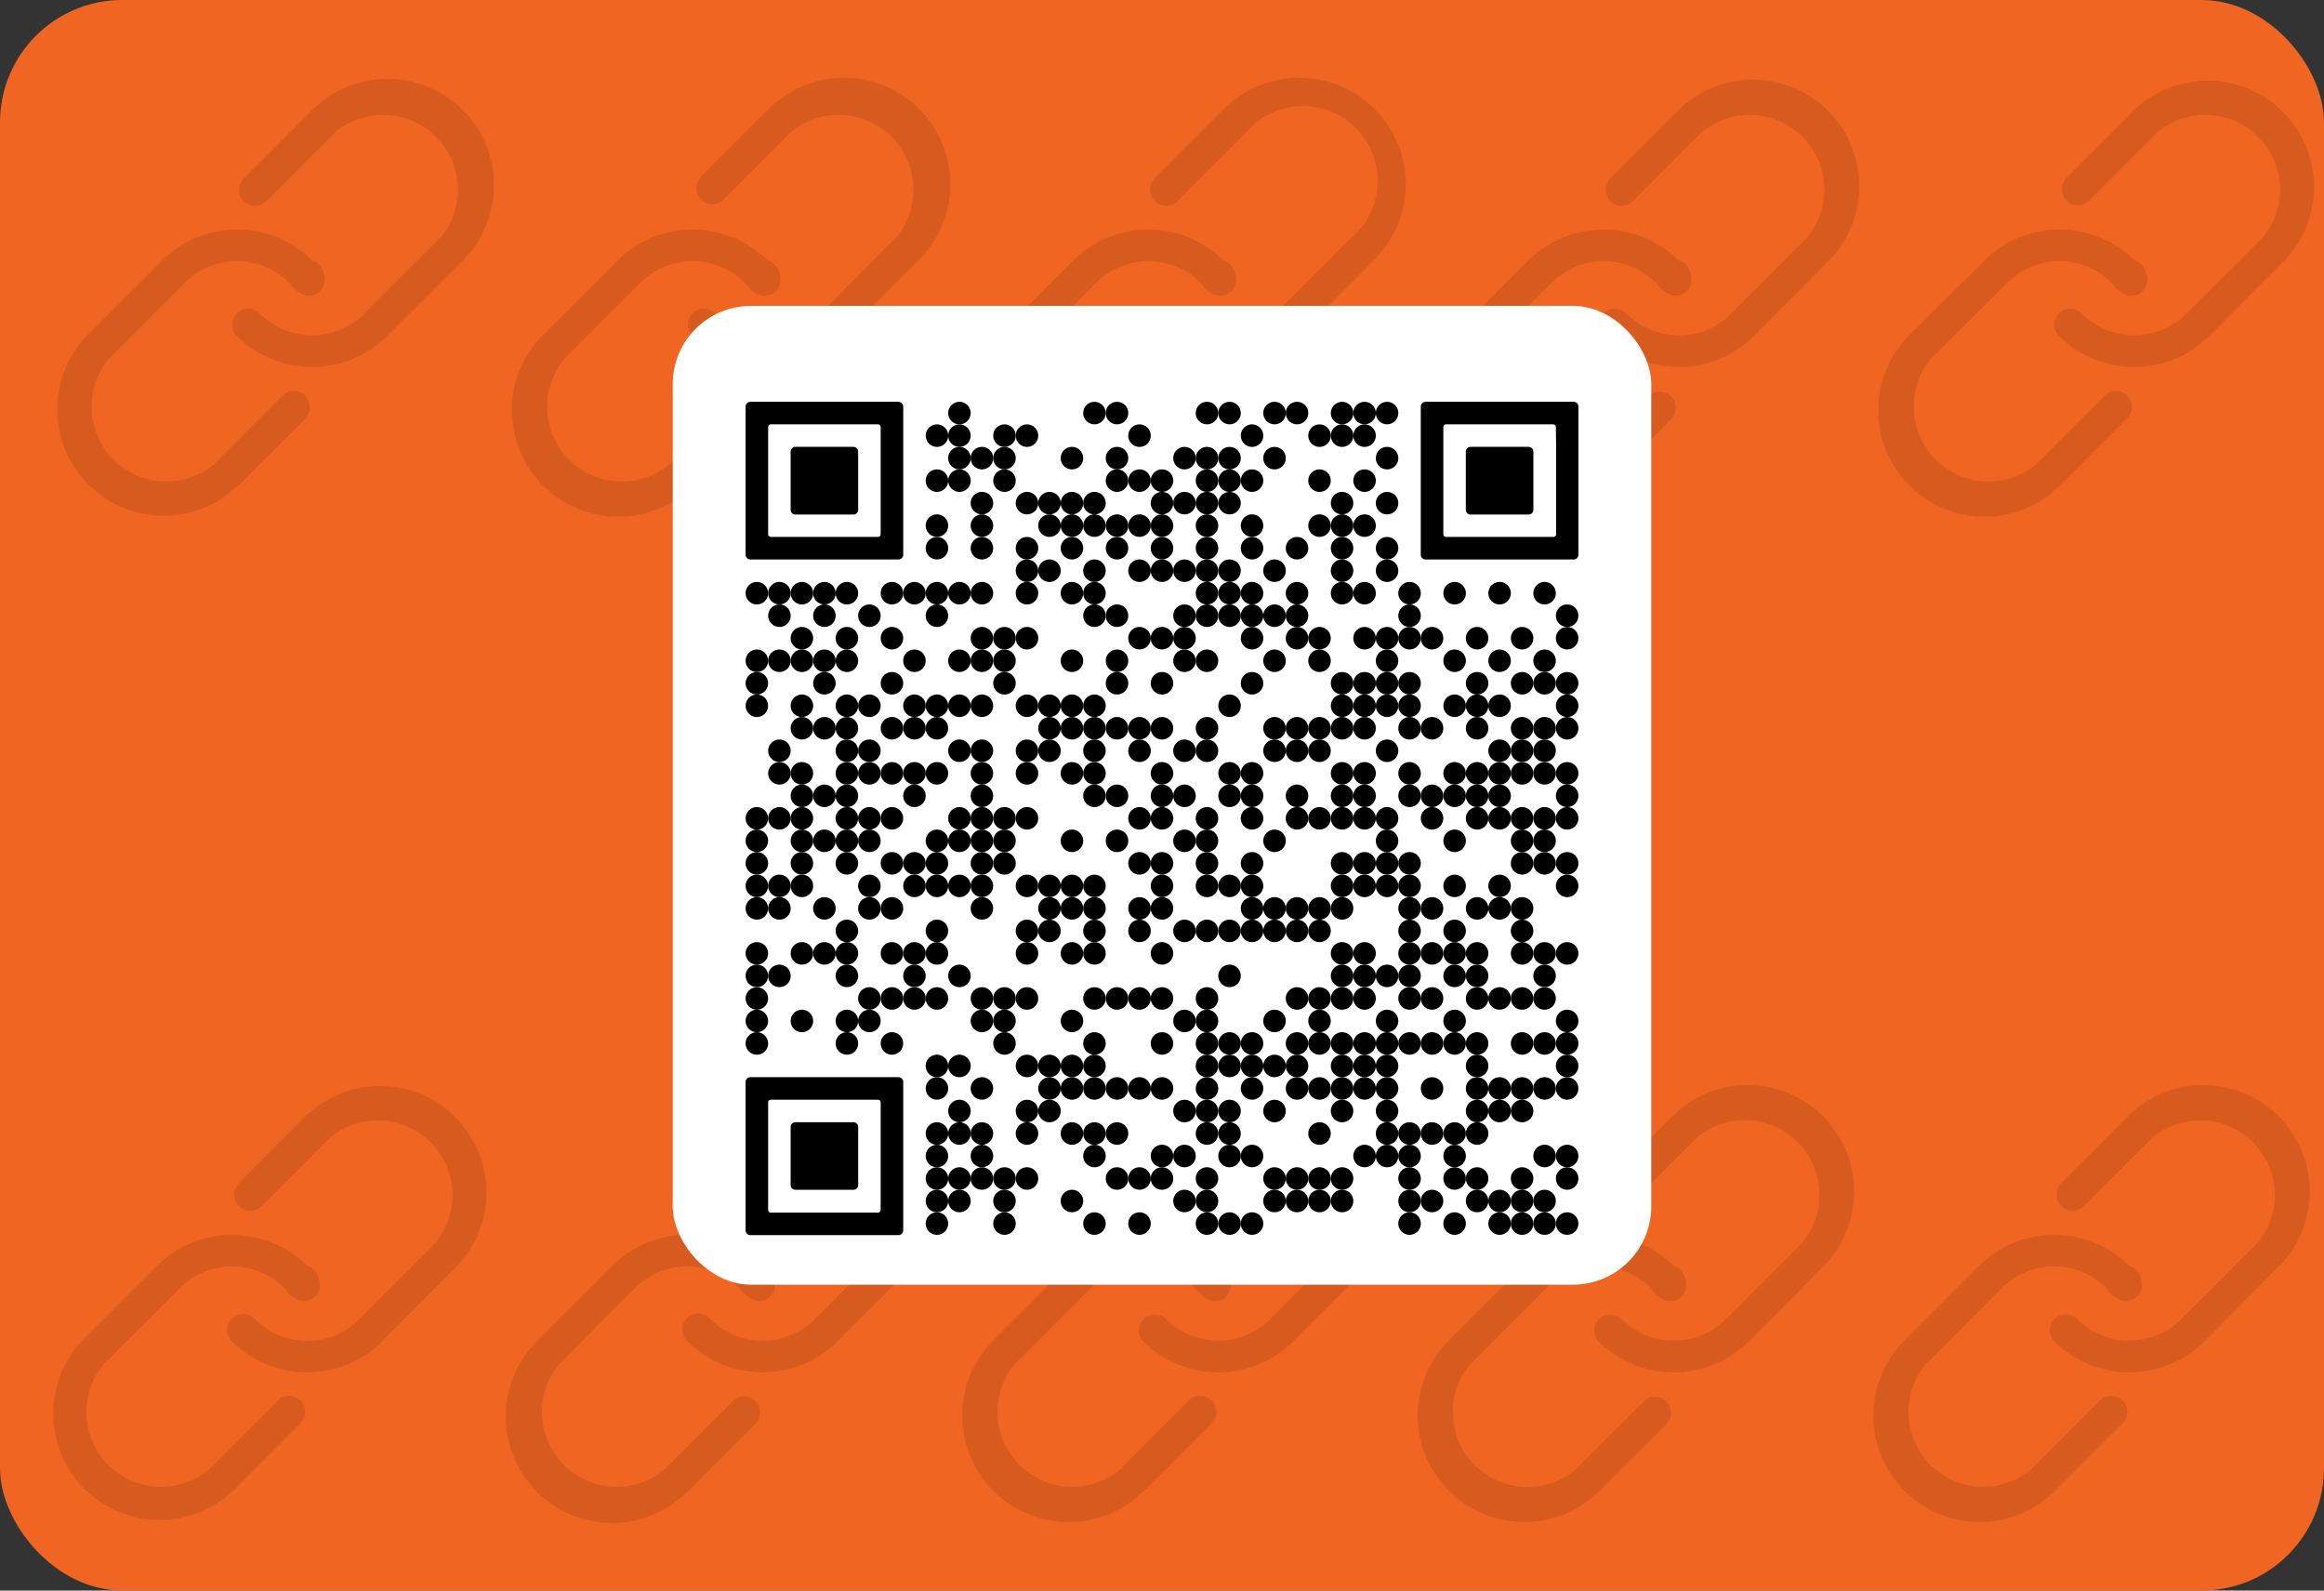 <svg xmlns="http://www.w3.org/2000/svg" viewBox="0 0 342 234"><rect x="0" y="0" width="342" height="234" fill="#333333" stroke="none"/><defs><style>.cls-1{fill:#f16522;}.cls-2{opacity:0.21;}.cls-3{opacity:0.5;}.cls-4{fill:#fff;}</style></defs><g id="Layer_2" data-name="Layer 2"><g id="orange_export_qr_with_background" data-name="orange export qr with background"><rect id="background" class="cls-1" width="342" height="234" rx="18"/><g id="link_icons" data-name="link icons" class="cls-2"><path class="cls-3" d="M34.88,71.56A15.66,15.66,0,0,1,12.74,49.42L23.81,38.34a15.69,15.69,0,0,1,22.15,0c1.27.23,2,2,1.81,3.24a2.34,2.34,0,0,1-2.71,1.9,4.25,4.25,0,0,1-2.43-1.81,10.87,10.87,0,0,0-15.5,0L16.06,52.74a11,11,0,0,0,15.5,15.5l10-10a2.35,2.35,0,0,1,3.37,3.28s0,0,0,.05l-10,10ZM57,49.42a15.69,15.69,0,0,1-22.15,0,2.35,2.35,0,0,1,3.32-3.33h0a10.88,10.88,0,0,0,15.51,0L64.78,35a11,11,0,0,0-15.5-15.5l-10,10a2.35,2.35,0,1,1-3.37-3.27l.05-.05,10-10A15.66,15.66,0,1,1,68.1,38.34Z"/><path class="cls-3" d="M101.92,71.56A15.66,15.66,0,0,1,79.77,49.42L90.85,38.34a15.68,15.68,0,0,1,22.14,0c1.28.23,2.05,2,1.82,3.24a2.34,2.34,0,0,1-2.72,1.9,4.26,4.26,0,0,1-2.42-1.81,10.87,10.87,0,0,0-15.5,0L83.1,52.74a11,11,0,0,0,15.5,15.5l10-10a2.35,2.35,0,0,1,3.37,3.28l0,.05-10,10Zm22.15-22.14a15.69,15.69,0,0,1-22.15,0,2.35,2.35,0,0,1,3.32-3.33h0a10.87,10.87,0,0,0,15.5,0L131.82,35a11,11,0,0,0-15.5-15.5l-10,10A2.35,2.35,0,0,1,103,26.21l0-.05,10-10a15.66,15.66,0,1,1,22.15,22.14Z"/><path class="cls-3" d="M169,71.56a15.66,15.66,0,1,1-22.15-22.14l11.08-11.08a15.68,15.68,0,0,1,22.14,0c1.28.23,2,2,1.82,3.24a2.34,2.34,0,0,1-2.72,1.9,4.23,4.23,0,0,1-2.42-1.81,10.87,10.87,0,0,0-15.5,0L150.13,52.74a11,11,0,0,0,15.51,15.5l10-10A2.35,2.35,0,0,1,179,61.55s0,0-.05.05l-10,10ZM191.1,49.42a15.68,15.68,0,0,1-22.14,0,2.35,2.35,0,0,1,3.32-3.33h0a10.87,10.87,0,0,0,15.5,0L198.86,35a11,11,0,1,0-15.51-15.5l-10,10A2.35,2.35,0,1,1,170,26.21s0,0,0-.05l10-10a15.66,15.66,0,1,1,22.15,22.14Z"/><path class="cls-3" d="M236,71.56a15.66,15.66,0,0,1-22.15-22.14l11.07-11.08a15.69,15.69,0,0,1,22.15,0c1.28.23,2,2,1.82,3.24a2.34,2.34,0,0,1-2.72,1.9,4.23,4.23,0,0,1-2.42-1.81,10.87,10.87,0,0,0-15.5,0L217.17,52.74a11,11,0,0,0,15.5,15.5l10-10A2.35,2.35,0,0,1,246,61.55l0,.05-10,10Zm22.14-22.14a15.68,15.68,0,0,1-22.14,0,2.35,2.35,0,0,1,3.32-3.33h0a10.87,10.87,0,0,0,15.5,0L265.89,35a11,11,0,0,0-15.5-15.5l-10,10a2.35,2.35,0,1,1-3.37-3.27l0-.05,10-10a15.66,15.66,0,0,1,22.15,22.14Z"/><path class="cls-3" d="M303,71.56a15.66,15.66,0,0,1-22.15-22.14L292,38.34a15.69,15.69,0,0,1,22.15,0c1.28.23,2,2,1.82,3.24a2.35,2.35,0,0,1-2.72,1.9,4.2,4.2,0,0,1-2.42-1.81,10.88,10.88,0,0,0-15.51,0L284.21,52.74a11,11,0,0,0,15.5,15.5l10-10a2.35,2.35,0,0,1,3.37,3.28l-.05.05-10,10Zm22.14-22.14a15.68,15.68,0,0,1-22.14,0,2.35,2.35,0,0,1,3.32-3.33h0a10.87,10.87,0,0,0,15.5,0L332.93,35a11,11,0,0,0-15.5-15.5l-10,10a2.34,2.34,0,1,1-3.36-3.27l0-.05,10-10a15.66,15.66,0,0,1,22.14,22.14Z"/><path class="cls-3" d="M34.12,219.46A15.66,15.66,0,0,1,12,197.32l11.07-11.08a15.69,15.69,0,0,1,22.15,0c1.27.23,2,2,1.82,3.24a2.37,2.37,0,0,1-2.72,1.91,4.31,4.31,0,0,1-2.43-1.82,10.87,10.87,0,0,0-15.5,0L15.3,200.64a11,11,0,0,0,15.5,15.5l10-10a2.35,2.35,0,1,1,3.37,3.27l0,.05-10,10Zm22.15-22.14a15.69,15.69,0,0,1-22.15,0A2.35,2.35,0,1,1,37.45,194h0A10.89,10.89,0,0,0,53,194L64,182.92a11,11,0,0,0-15.5-15.5l-10,10a2.35,2.35,0,0,1-3.37-3.28l0-.05,10-10a15.66,15.66,0,0,1,22.14,22.14Z"/><path class="cls-3" d="M101.16,219.46A15.66,15.66,0,0,1,79,197.32l11.07-11.08a15.68,15.68,0,0,1,22.14,0c1.28.23,2,2,1.82,3.24a2.36,2.36,0,0,1-2.72,1.91,4.33,4.33,0,0,1-2.42-1.82,10.87,10.87,0,0,0-15.5,0L82.34,200.64a11,11,0,0,0,15.5,15.5l10-10a2.34,2.34,0,1,1,3.36,3.27l0,.05-10,10Zm22.15-22.14a15.69,15.69,0,0,1-22.15,0,2.35,2.35,0,1,1,3.32-3.32h0A10.9,10.9,0,0,0,120,194l11.07-11.08a11,11,0,0,0-15.5-15.5l-10,10a2.35,2.35,0,0,1-3.37-3.28l0-.05,10-10a15.66,15.66,0,0,1,22.14,22.14Z"/><path class="cls-3" d="M168.2,219.46a15.66,15.66,0,0,1-22.15-22.14l11.08-11.08a15.68,15.68,0,0,1,22.14,0c1.28.23,2,2,1.82,3.24a2.36,2.36,0,0,1-2.72,1.91,4.29,4.29,0,0,1-2.42-1.82,10.87,10.87,0,0,0-15.5,0l-11.07,11.07a11,11,0,0,0,15.5,15.5l10-10a2.35,2.35,0,1,1,3.37,3.27l0,.05-10,10Zm22.15-22.14a15.69,15.69,0,0,1-22.15,0,2.35,2.35,0,0,1,3.32-3.32h0a10.89,10.89,0,0,0,15.5,0l11.08-11.08a11,11,0,0,0-15.5-15.5l-10,10a2.35,2.35,0,0,1-3.37-3.28l.05-.05,10-10a15.66,15.66,0,0,1,22.15,22.14Z"/><path class="cls-3" d="M235.24,219.46a15.66,15.66,0,0,1-22.15-22.14l11.08-11.08a15.68,15.68,0,0,1,22.14,0c1.28.23,2,2,1.82,3.24a2.36,2.36,0,0,1-2.72,1.91,4.29,4.29,0,0,1-2.42-1.82,10.87,10.87,0,0,0-15.5,0l-11.08,11.07a11,11,0,0,0,15.51,15.5l10-10a2.35,2.35,0,0,1,3.37,3.27s0,0-.05.05l-10,10Zm22.14-22.14a15.68,15.68,0,0,1-22.14,0,2.35,2.35,0,0,1,3.32-3.32h0a10.89,10.89,0,0,0,15.5,0l11.08-11.08a11,11,0,0,0-15.51-15.5l-10,10a2.35,2.35,0,0,1-3.37-3.28l0-.05,10-10a15.66,15.66,0,0,1,22.15,22.14Z"/><path class="cls-3" d="M302.28,219.46a15.66,15.66,0,0,1-22.15-22.14l11.07-11.08a15.69,15.69,0,0,1,22.15,0c1.28.23,2,2,1.82,3.24a2.36,2.36,0,0,1-2.72,1.91,4.26,4.26,0,0,1-2.42-1.82,10.87,10.87,0,0,0-15.5,0l-11.08,11.07a11,11,0,0,0,15.5,15.5l10-10a2.35,2.35,0,1,1,3.37,3.27l-.05.05-10,10Zm22.14-22.14a15.68,15.68,0,0,1-22.14,0A2.35,2.35,0,0,1,305.6,194h0a10.89,10.89,0,0,0,15.5,0l11.07-11.08a11,11,0,0,0-15.5-15.5l-10,10a2.35,2.35,0,0,1-3.37-3.28l0-.05,10-10a15.66,15.66,0,0,1,22.15,22.14Z"/></g><rect class="cls-4" x="99" y="45" width="144" height="144" rx="11.52"/></g><g id="_09" data-name="09"><circle cx="141.19" cy="60.77" r="1.66"/><circle cx="161.06" cy="60.77" r="1.66"/><circle cx="164.38" cy="60.77" r="1.66"/><circle cx="177.62" cy="60.77" r="1.66"/><circle cx="180.94" cy="60.77" r="1.66"/><circle cx="187.56" cy="60.77" r="1.66"/><circle cx="190.87" cy="60.77" r="1.66"/><circle cx="197.5" cy="60.77" r="1.66"/><circle cx="200.81" cy="60.77" r="1.66"/><circle cx="204.12" cy="60.77" r="1.66"/><circle cx="137.88" cy="64.09" r="1.66"/><circle cx="141.19" cy="64.09" r="1.66"/><circle cx="147.82" cy="64.09" r="1.66"/><circle cx="151.13" cy="64.09" r="1.66"/><circle cx="167.69" cy="64.09" r="1.66"/><circle cx="184.25" cy="64.09" r="1.66"/><circle cx="194.18" cy="64.09" r="1.66"/><circle cx="197.5" cy="64.09" r="1.66"/><circle cx="200.81" cy="64.09" r="1.66"/><circle cx="141.19" cy="67.4" r="1.66"/><circle cx="144.5" cy="67.4" r="1.66"/><circle cx="147.82" cy="67.4" r="1.66"/><circle cx="157.75" cy="67.4" r="1.66"/><circle cx="164.38" cy="67.4" r="1.66"/><circle cx="174.31" cy="67.4" r="1.66"/><circle cx="177.62" cy="67.4" r="1.66"/><circle cx="180.94" cy="67.4" r="1.66"/><circle cx="187.56" cy="67.4" r="1.66"/><circle cx="204.12" cy="67.4" r="1.66"/><circle cx="137.88" cy="70.71" r="1.66"/><circle cx="141.19" cy="70.71" r="1.66"/><circle cx="147.82" cy="70.71" r="1.66"/><circle cx="164.38" cy="70.71" r="1.66"/><circle cx="167.69" cy="70.71" r="1.66"/><circle cx="171" cy="70.71" r="1.66"/><circle cx="177.62" cy="70.71" r="1.66"/><circle cx="180.94" cy="70.71" r="1.66"/><circle cx="184.25" cy="70.71" r="1.66"/><circle cx="194.18" cy="70.71" r="1.66"/><circle cx="200.81" cy="70.71" r="1.66"/><circle cx="144.5" cy="74.02" r="1.66"/><circle cx="151.13" cy="74.02" r="1.66"/><circle cx="154.44" cy="74.02" r="1.66"/><circle cx="157.75" cy="74.02" r="1.66"/><circle cx="161.06" cy="74.02" r="1.66"/><circle cx="171" cy="74.02" r="1.66"/><circle cx="174.31" cy="74.02" r="1.66"/><circle cx="177.62" cy="74.02" r="1.66"/><circle cx="180.94" cy="74.02" r="1.66"/><circle cx="197.5" cy="74.02" r="1.66"/><circle cx="204.12" cy="74.02" r="1.66"/><circle cx="137.88" cy="77.33" r="1.66"/><circle cx="144.5" cy="77.33" r="1.66"/><circle cx="154.44" cy="77.33" r="1.66"/><circle cx="157.75" cy="77.33" r="1.66"/><circle cx="161.06" cy="77.33" r="1.66"/><circle cx="164.38" cy="77.33" r="1.66"/><circle cx="167.69" cy="77.33" r="1.66"/><circle cx="171" cy="77.33" r="1.66"/><circle cx="177.62" cy="77.33" r="1.66"/><circle cx="184.25" cy="77.33" r="1.66"/><circle cx="194.18" cy="77.33" r="1.66"/><circle cx="197.5" cy="77.33" r="1.66"/><circle cx="200.81" cy="77.33" r="1.66"/><circle cx="137.88" cy="80.65" r="1.66"/><circle cx="144.5" cy="80.65" r="1.66"/><circle cx="151.13" cy="80.65" r="1.66"/><circle cx="157.75" cy="80.65" r="1.66"/><circle cx="164.38" cy="80.65" r="1.66"/><circle cx="171" cy="80.65" r="1.66"/><circle cx="177.62" cy="80.65" r="1.66"/><circle cx="184.25" cy="80.65" r="1.66"/><circle cx="190.87" cy="80.65" r="1.66"/><circle cx="197.5" cy="80.65" r="1.66"/><circle cx="204.12" cy="80.65" r="1.66"/><circle cx="151.13" cy="83.96" r="1.66"/><circle cx="154.44" cy="83.96" r="1.66"/><circle cx="161.06" cy="83.96" r="1.66"/><circle cx="167.69" cy="83.96" r="1.66"/><circle cx="171" cy="83.96" r="1.66"/><circle cx="174.31" cy="83.96" r="1.66"/><circle cx="177.62" cy="83.96" r="1.66"/><circle cx="180.94" cy="83.96" r="1.66"/><circle cx="187.56" cy="83.96" r="1.66"/><circle cx="197.5" cy="83.96" r="1.66"/><circle cx="204.12" cy="83.96" r="1.66"/><circle cx="111.38" cy="87.27" r="1.66"/><circle cx="114.7" cy="87.27" r="1.66"/><circle cx="118.01" cy="87.27" r="1.66"/><circle cx="121.32" cy="87.27" r="1.66"/><circle cx="124.63" cy="87.27" r="1.66"/><circle cx="131.26" cy="87.27" r="1.66"/><circle cx="134.57" cy="87.27" r="1.66"/><circle cx="137.88" cy="87.27" r="1.66"/><circle cx="141.19" cy="87.27" r="1.66"/><circle cx="144.5" cy="87.27" r="1.66"/><circle cx="151.13" cy="87.27" r="1.66"/><circle cx="157.75" cy="87.27" r="1.66"/><circle cx="161.06" cy="87.27" r="1.66"/><circle cx="177.62" cy="87.27" r="1.66"/><circle cx="180.94" cy="87.27" r="1.66"/><circle cx="184.25" cy="87.27" r="1.66"/><circle cx="190.87" cy="87.27" r="1.66"/><circle cx="197.5" cy="87.27" r="1.66"/><circle cx="200.81" cy="87.27" r="1.66"/><circle cx="207.43" cy="87.27" r="1.66"/><circle cx="214.06" cy="87.27" r="1.66"/><circle cx="220.68" cy="87.27" r="1.66"/><circle cx="227.3" cy="87.27" r="1.66"/><circle cx="114.7" cy="90.58" r="1.66"/><circle cx="121.32" cy="90.58" r="1.66"/><circle cx="127.94" cy="90.58" r="1.66"/><circle cx="137.88" cy="90.58" r="1.66"/><circle cx="161.06" cy="90.58" r="1.66"/><circle cx="164.38" cy="90.58" r="1.66"/><circle cx="174.31" cy="90.58" r="1.66"/><circle cx="177.62" cy="90.58" r="1.66"/><circle cx="180.94" cy="90.58" r="1.66"/><circle cx="184.25" cy="90.58" r="1.66"/><circle cx="187.56" cy="90.58" r="1.66"/><circle cx="190.87" cy="90.58" r="1.66"/><circle cx="207.43" cy="90.58" r="1.66"/><circle cx="230.62" cy="90.58" r="1.66"/><circle cx="118.01" cy="93.89" r="1.66"/><circle cx="124.63" cy="93.89" r="1.66"/><circle cx="131.26" cy="93.89" r="1.66"/><circle cx="144.5" cy="93.89" r="1.66"/><circle cx="147.82" cy="93.89" r="1.66"/><circle cx="151.13" cy="93.89" r="1.66"/><circle cx="167.69" cy="93.89" r="1.66"/><circle cx="171" cy="93.89" r="1.66"/><circle cx="174.31" cy="93.89" r="1.66"/><circle cx="184.25" cy="93.89" r="1.66"/><circle cx="190.87" cy="93.89" r="1.66"/><circle cx="194.18" cy="93.89" r="1.66"/><circle cx="200.81" cy="93.89" r="1.66"/><circle cx="204.12" cy="93.89" r="1.66"/><circle cx="207.43" cy="93.89" r="1.66"/><circle cx="210.74" cy="93.89" r="1.66"/><circle cx="217.37" cy="93.89" r="1.66"/><circle cx="223.99" cy="93.89" r="1.66"/><circle cx="230.62" cy="93.89" r="1.66"/><circle cx="111.38" cy="97.21" r="1.66"/><circle cx="114.7" cy="97.21" r="1.66"/><circle cx="118.01" cy="97.21" r="1.66"/><circle cx="121.32" cy="97.21" r="1.66"/><circle cx="124.63" cy="97.21" r="1.66"/><circle cx="134.57" cy="97.21" r="1.66"/><circle cx="141.19" cy="97.21" r="1.66"/><circle cx="144.5" cy="97.21" r="1.66"/><circle cx="147.82" cy="97.21" r="1.66"/><circle cx="157.75" cy="97.21" r="1.66"/><circle cx="164.38" cy="97.21" r="1.66"/><circle cx="174.31" cy="97.21" r="1.66"/><circle cx="177.62" cy="97.21" r="1.66"/><circle cx="187.56" cy="97.21" r="1.66"/><circle cx="194.18" cy="97.21" r="1.66"/><circle cx="204.12" cy="97.21" r="1.66"/><circle cx="214.06" cy="97.21" r="1.66"/><circle cx="220.68" cy="97.21" r="1.66"/><circle cx="227.3" cy="97.21" r="1.66"/><circle cx="111.38" cy="100.52" r="1.66"/><circle cx="121.32" cy="100.52" r="1.66"/><circle cx="131.26" cy="100.52" r="1.66"/><circle cx="147.82" cy="100.52" r="1.66"/><circle cx="164.38" cy="100.52" r="1.66"/><circle cx="171" cy="100.52" r="1.66"/><circle cx="184.25" cy="100.52" r="1.66"/><circle cx="197.5" cy="100.52" r="1.66"/><circle cx="200.81" cy="100.52" r="1.66"/><circle cx="204.12" cy="100.52" r="1.66"/><circle cx="207.43" cy="100.52" r="1.66"/><circle cx="217.37" cy="100.52" r="1.66"/><circle cx="223.99" cy="100.52" r="1.66"/><circle cx="227.3" cy="100.52" r="1.66"/><circle cx="230.62" cy="100.52" r="1.66"/><circle cx="111.38" cy="103.83" r="1.66"/><circle cx="118.01" cy="103.83" r="1.66"/><circle cx="124.63" cy="103.83" r="1.66"/><circle cx="127.94" cy="103.83" r="1.66"/><circle cx="134.57" cy="103.83" r="1.66"/><circle cx="137.88" cy="103.83" r="1.66"/><circle cx="141.19" cy="103.83" r="1.66"/><circle cx="144.5" cy="103.83" r="1.66"/><circle cx="151.13" cy="103.83" r="1.66"/><circle cx="154.44" cy="103.83" r="1.66"/><circle cx="157.75" cy="103.83" r="1.66"/><circle cx="161.06" cy="103.83" r="1.66"/><circle cx="180.94" cy="103.83" r="1.66"/><circle cx="197.5" cy="103.83" r="1.66"/><circle cx="200.81" cy="103.83" r="1.66"/><circle cx="204.12" cy="103.83" r="1.66"/><circle cx="207.43" cy="103.83" r="1.66"/><circle cx="214.06" cy="103.83" r="1.66"/><circle cx="217.37" cy="103.83" r="1.66"/><circle cx="220.68" cy="103.83" r="1.66"/><circle cx="230.62" cy="103.83" r="1.66"/><circle cx="118.01" cy="107.14" r="1.66"/><circle cx="121.32" cy="107.14" r="1.66"/><circle cx="124.63" cy="107.14" r="1.66"/><circle cx="131.26" cy="107.14" r="1.66"/><circle cx="134.57" cy="107.14" r="1.66"/><circle cx="137.88" cy="107.14" r="1.66"/><circle cx="154.44" cy="107.14" r="1.66"/><circle cx="157.75" cy="107.14" r="1.66"/><circle cx="161.06" cy="107.14" r="1.66"/><circle cx="164.38" cy="107.14" r="1.66"/><circle cx="167.69" cy="107.14" r="1.66"/><circle cx="171" cy="107.14" r="1.66"/><circle cx="177.62" cy="107.14" r="1.66"/><circle cx="187.56" cy="107.14" r="1.66"/><circle cx="190.87" cy="107.14" r="1.66"/><circle cx="194.18" cy="107.14" r="1.66"/><circle cx="197.5" cy="107.14" r="1.66"/><circle cx="200.81" cy="107.14" r="1.66"/><circle cx="207.43" cy="107.14" r="1.66"/><circle cx="210.74" cy="107.14" r="1.66"/><circle cx="217.37" cy="107.14" r="1.66"/><circle cx="223.99" cy="107.14" r="1.66"/><circle cx="227.3" cy="107.14" r="1.66"/><circle cx="230.62" cy="107.14" r="1.66"/><circle cx="114.7" cy="110.45" r="1.66"/><circle cx="124.63" cy="110.45" r="1.66"/><circle cx="127.94" cy="110.45" r="1.66"/><circle cx="141.19" cy="110.45" r="1.66"/><circle cx="144.5" cy="110.45" r="1.66"/><circle cx="151.13" cy="110.45" r="1.66"/><circle cx="154.44" cy="110.45" r="1.66"/><circle cx="161.06" cy="110.45" r="1.66"/><circle cx="167.69" cy="110.45" r="1.66"/><circle cx="174.31" cy="110.45" r="1.66"/><circle cx="177.62" cy="110.45" r="1.66"/><circle cx="187.56" cy="110.45" r="1.66"/><circle cx="190.87" cy="110.45" r="1.66"/><circle cx="194.18" cy="110.45" r="1.66"/><circle cx="204.12" cy="110.45" r="1.66"/><circle cx="220.68" cy="110.45" r="1.66"/><circle cx="223.99" cy="110.45" r="1.66"/><circle cx="227.3" cy="110.45" r="1.66"/><circle cx="114.7" cy="113.77" r="1.66"/><circle cx="118.01" cy="113.77" r="1.66"/><circle cx="124.63" cy="113.77" r="1.66"/><circle cx="127.94" cy="113.77" r="1.66"/><circle cx="131.26" cy="113.77" r="1.66"/><circle cx="134.57" cy="113.77" r="1.66"/><circle cx="137.88" cy="113.77" r="1.66"/><circle cx="144.5" cy="113.77" r="1.66"/><circle cx="151.13" cy="113.77" r="1.66"/><circle cx="157.75" cy="113.77" r="1.66"/><circle cx="161.06" cy="113.77" r="1.66"/><circle cx="171" cy="113.77" r="1.66"/><circle cx="180.94" cy="113.77" r="1.66"/><circle cx="184.25" cy="113.77" r="1.66"/><circle cx="197.5" cy="113.77" r="1.66"/><circle cx="200.81" cy="113.77" r="1.66"/><circle cx="207.43" cy="113.77" r="1.66"/><circle cx="214.06" cy="113.77" r="1.66"/><circle cx="217.37" cy="113.77" r="1.66"/><circle cx="220.68" cy="113.77" r="1.66"/><circle cx="223.99" cy="113.77" r="1.66"/><circle cx="227.3" cy="113.77" r="1.66"/><circle cx="230.62" cy="113.77" r="1.66"/><circle cx="118.01" cy="117.08" r="1.66"/><circle cx="121.32" cy="117.08" r="1.66"/><circle cx="124.63" cy="117.08" r="1.66"/><circle cx="134.57" cy="117.08" r="1.66"/><circle cx="144.5" cy="117.08" r="1.66"/><circle cx="161.06" cy="117.08" r="1.66"/><circle cx="164.38" cy="117.08" r="1.66"/><circle cx="171" cy="117.08" r="1.66"/><circle cx="174.31" cy="117.08" r="1.66"/><circle cx="180.94" cy="117.08" r="1.66"/><circle cx="184.25" cy="117.08" r="1.66"/><circle cx="190.87" cy="117.08" r="1.66"/><circle cx="197.5" cy="117.08" r="1.66"/><circle cx="200.81" cy="117.08" r="1.66"/><circle cx="207.43" cy="117.08" r="1.66"/><circle cx="210.74" cy="117.08" r="1.66"/><circle cx="214.06" cy="117.08" r="1.66"/><circle cx="217.37" cy="117.08" r="1.66"/><circle cx="220.68" cy="117.08" r="1.66"/><circle cx="230.62" cy="117.08" r="1.66"/><circle cx="111.38" cy="120.39" r="1.66"/><circle cx="114.7" cy="120.39" r="1.66"/><circle cx="118.01" cy="120.39" r="1.66"/><circle cx="124.63" cy="120.39" r="1.66"/><circle cx="127.94" cy="120.39" r="1.66"/><circle cx="131.26" cy="120.39" r="1.66"/><circle cx="141.19" cy="120.39" r="1.66"/><circle cx="144.5" cy="120.39" r="1.66"/><circle cx="147.82" cy="120.39" r="1.66"/><circle cx="151.13" cy="120.39" r="1.66"/><circle cx="167.69" cy="120.39" r="1.66"/><circle cx="171" cy="120.39" r="1.66"/><circle cx="177.62" cy="120.39" r="1.66"/><circle cx="184.25" cy="120.39" r="1.66"/><circle cx="190.87" cy="120.39" r="1.66"/><circle cx="194.18" cy="120.39" r="1.66"/><circle cx="197.5" cy="120.39" r="1.66"/><circle cx="200.81" cy="120.39" r="1.66"/><circle cx="204.12" cy="120.39" r="1.66"/><circle cx="210.74" cy="120.39" r="1.66"/><circle cx="217.37" cy="120.39" r="1.66"/><circle cx="220.68" cy="120.39" r="1.66"/><circle cx="223.99" cy="120.39" r="1.66"/><circle cx="227.3" cy="120.39" r="1.66"/><circle cx="230.62" cy="120.39" r="1.66"/><circle cx="111.38" cy="123.7" r="1.66"/><circle cx="118.01" cy="123.7" r="1.66"/><circle cx="121.32" cy="123.7" r="1.66"/><circle cx="124.63" cy="123.7" r="1.66"/><circle cx="127.94" cy="123.7" r="1.66"/><circle cx="137.88" cy="123.7" r="1.66"/><circle cx="141.19" cy="123.7" r="1.66"/><circle cx="144.5" cy="123.7" r="1.66"/><circle cx="147.82" cy="123.7" r="1.66"/><circle cx="157.75" cy="123.7" r="1.66"/><circle cx="164.38" cy="123.7" r="1.66"/><circle cx="174.31" cy="123.7" r="1.66"/><circle cx="177.62" cy="123.7" r="1.66"/><circle cx="187.56" cy="123.7" r="1.66"/><circle cx="204.12" cy="123.7" r="1.66"/><circle cx="214.06" cy="123.7" r="1.66"/><circle cx="223.99" cy="123.7" r="1.66"/><circle cx="227.3" cy="123.7" r="1.66"/><circle cx="111.38" cy="127.01" r="1.66"/><circle cx="118.01" cy="127.01" r="1.66"/><circle cx="124.63" cy="127.01" r="1.66"/><circle cx="131.26" cy="127.01" r="1.66"/><circle cx="134.57" cy="127.01" r="1.66"/><circle cx="137.88" cy="127.01" r="1.66"/><circle cx="144.5" cy="127.01" r="1.66"/><circle cx="147.82" cy="127.01" r="1.66"/><circle cx="167.69" cy="127.01" r="1.66"/><circle cx="171" cy="127.01" r="1.66"/><circle cx="177.62" cy="127.01" r="1.66"/><circle cx="184.25" cy="127.01" r="1.66"/><circle cx="197.5" cy="127.01" r="1.66"/><circle cx="200.81" cy="127.01" r="1.66"/><circle cx="204.12" cy="127.01" r="1.66"/><circle cx="207.43" cy="127.01" r="1.66"/><circle cx="223.99" cy="127.01" r="1.66"/><circle cx="227.3" cy="127.01" r="1.66"/><circle cx="230.62" cy="127.01" r="1.66"/><circle cx="111.38" cy="130.33" r="1.66"/><circle cx="114.7" cy="130.33" r="1.66"/><circle cx="118.01" cy="130.33" r="1.66"/><circle cx="127.94" cy="130.33" r="1.66"/><circle cx="134.57" cy="130.33" r="1.66"/><circle cx="137.88" cy="130.33" r="1.66"/><circle cx="141.19" cy="130.33" r="1.66"/><circle cx="144.5" cy="130.33" r="1.66"/><circle cx="151.13" cy="130.33" r="1.66"/><circle cx="154.44" cy="130.33" r="1.66"/><circle cx="157.75" cy="130.33" r="1.66"/><circle cx="161.06" cy="130.33" r="1.66"/><circle cx="171" cy="130.33" r="1.66"/><circle cx="177.62" cy="130.33" r="1.66"/><circle cx="180.94" cy="130.33" r="1.66"/><circle cx="184.25" cy="130.33" r="1.66"/><circle cx="197.5" cy="130.33" r="1.66"/><circle cx="200.81" cy="130.33" r="1.66"/><circle cx="204.12" cy="130.33" r="1.66"/><circle cx="207.43" cy="130.33" r="1.66"/><circle cx="214.06" cy="130.33" r="1.66"/><circle cx="220.68" cy="130.33" r="1.66"/><circle cx="230.62" cy="130.33" r="1.66"/><circle cx="111.38" cy="133.64" r="1.66"/><circle cx="114.7" cy="133.64" r="1.66"/><circle cx="121.32" cy="133.64" r="1.66"/><circle cx="127.94" cy="133.64" r="1.66"/><circle cx="131.26" cy="133.64" r="1.66"/><circle cx="144.5" cy="133.64" r="1.66"/><circle cx="154.44" cy="133.64" r="1.66"/><circle cx="157.75" cy="133.64" r="1.66"/><circle cx="161.06" cy="133.64" r="1.66"/><circle cx="167.69" cy="133.64" r="1.66"/><circle cx="171" cy="133.64" r="1.66"/><circle cx="184.25" cy="133.64" r="1.66"/><circle cx="187.56" cy="133.64" r="1.66"/><circle cx="190.87" cy="133.64" r="1.66"/><circle cx="194.18" cy="133.64" r="1.66"/><circle cx="197.5" cy="133.64" r="1.66"/><circle cx="207.43" cy="133.64" r="1.66"/><circle cx="210.74" cy="133.64" r="1.66"/><circle cx="217.37" cy="133.64" r="1.66"/><circle cx="220.68" cy="133.64" r="1.66"/><circle cx="223.99" cy="133.64" r="1.66"/><circle cx="124.63" cy="136.95" r="1.66"/><circle cx="137.88" cy="136.95" r="1.66"/><circle cx="151.13" cy="136.95" r="1.66"/><circle cx="154.44" cy="136.95" r="1.66"/><circle cx="161.06" cy="136.95" r="1.66"/><circle cx="167.69" cy="136.95" r="1.66"/><circle cx="174.31" cy="136.95" r="1.66"/><circle cx="177.62" cy="136.95" r="1.66"/><circle cx="180.94" cy="136.95" r="1.66"/><circle cx="184.25" cy="136.95" r="1.66"/><circle cx="187.56" cy="136.95" r="1.66"/><circle cx="190.87" cy="136.95" r="1.66"/><circle cx="194.18" cy="136.95" r="1.66"/><circle cx="207.43" cy="136.95" r="1.66"/><circle cx="214.06" cy="136.95" r="1.66"/><circle cx="223.99" cy="136.95" r="1.66"/><circle cx="111.38" cy="140.26" r="1.66"/><circle cx="118.01" cy="140.26" r="1.66"/><circle cx="121.32" cy="140.26" r="1.66"/><circle cx="124.63" cy="140.26" r="1.66"/><circle cx="131.26" cy="140.26" r="1.66"/><circle cx="134.57" cy="140.26" r="1.66"/><circle cx="137.88" cy="140.26" r="1.66"/><circle cx="151.13" cy="140.26" r="1.66"/><circle cx="157.75" cy="140.26" r="1.66"/><circle cx="161.06" cy="140.26" r="1.66"/><circle cx="171" cy="140.26" r="1.66"/><circle cx="197.5" cy="140.26" r="1.66"/><circle cx="200.81" cy="140.26" r="1.66"/><circle cx="207.43" cy="140.26" r="1.66"/><circle cx="210.74" cy="140.26" r="1.66"/><circle cx="214.06" cy="140.26" r="1.66"/><circle cx="217.37" cy="140.26" r="1.66"/><circle cx="223.99" cy="140.26" r="1.66"/><circle cx="227.3" cy="140.26" r="1.66"/><circle cx="230.62" cy="140.26" r="1.66"/><circle cx="111.38" cy="143.57" r="1.66"/><circle cx="114.7" cy="143.57" r="1.66"/><circle cx="124.63" cy="143.57" r="1.66"/><circle cx="134.57" cy="143.57" r="1.66"/><circle cx="141.19" cy="143.57" r="1.66"/><circle cx="180.94" cy="143.57" r="1.66"/><circle cx="197.5" cy="143.57" r="1.66"/><circle cx="200.81" cy="143.57" r="1.66"/><circle cx="204.12" cy="143.57" r="1.66"/><circle cx="207.43" cy="143.57" r="1.66"/><circle cx="214.06" cy="143.57" r="1.66"/><circle cx="217.37" cy="143.57" r="1.66"/><circle cx="227.3" cy="143.57" r="1.66"/><circle cx="111.38" cy="146.89" r="1.66"/><circle cx="127.94" cy="146.89" r="1.66"/><circle cx="131.26" cy="146.89" r="1.66"/><circle cx="134.57" cy="146.89" r="1.66"/><circle cx="137.88" cy="146.89" r="1.66"/><circle cx="144.5" cy="146.89" r="1.66"/><circle cx="147.82" cy="146.89" r="1.66"/><circle cx="151.13" cy="146.89" r="1.66"/><circle cx="161.06" cy="146.89" r="1.66"/><circle cx="164.38" cy="146.89" r="1.66"/><circle cx="167.69" cy="146.89" r="1.66"/><circle cx="171" cy="146.89" r="1.66"/><circle cx="177.62" cy="146.89" r="1.66"/><circle cx="190.87" cy="146.89" r="1.66"/><circle cx="194.18" cy="146.89" r="1.66"/><circle cx="197.5" cy="146.89" r="1.66"/><circle cx="200.81" cy="146.89" r="1.66"/><circle cx="207.43" cy="146.89" r="1.66"/><circle cx="210.74" cy="146.89" r="1.66"/><circle cx="217.37" cy="146.89" r="1.66"/><circle cx="220.68" cy="146.89" r="1.66"/><circle cx="223.99" cy="146.89" r="1.66"/><circle cx="227.3" cy="146.89" r="1.66"/><circle cx="111.38" cy="150.2" r="1.66"/><circle cx="118.01" cy="150.2" r="1.66"/><circle cx="124.63" cy="150.2" r="1.66"/><circle cx="127.94" cy="150.2" r="1.66"/><circle cx="144.5" cy="150.2" r="1.66"/><circle cx="147.82" cy="150.2" r="1.66"/><circle cx="157.75" cy="150.2" r="1.66"/><circle cx="174.31" cy="150.2" r="1.66"/><circle cx="177.62" cy="150.2" r="1.66"/><circle cx="187.56" cy="150.2" r="1.66"/><circle cx="194.18" cy="150.2" r="1.66"/><circle cx="204.12" cy="150.2" r="1.66"/><circle cx="214.06" cy="150.2" r="1.66"/><circle cx="230.62" cy="150.2" r="1.66"/><circle cx="111.38" cy="153.51" r="1.66"/><circle cx="124.63" cy="153.51" r="1.66"/><circle cx="131.26" cy="153.51" r="1.66"/><circle cx="147.82" cy="153.51" r="1.66"/><circle cx="161.06" cy="153.51" r="1.66"/><circle cx="171" cy="153.51" r="1.66"/><circle cx="177.62" cy="153.51" r="1.66"/><circle cx="180.94" cy="153.51" r="1.66"/><circle cx="184.25" cy="153.51" r="1.66"/><circle cx="190.87" cy="153.51" r="1.66"/><circle cx="194.18" cy="153.51" r="1.66"/><circle cx="197.5" cy="153.51" r="1.66"/><circle cx="200.81" cy="153.51" r="1.66"/><circle cx="204.12" cy="153.51" r="1.66"/><circle cx="207.43" cy="153.51" r="1.66"/><circle cx="210.74" cy="153.51" r="1.66"/><circle cx="214.06" cy="153.51" r="1.66"/><circle cx="217.37" cy="153.51" r="1.66"/><circle cx="223.99" cy="153.51" r="1.66"/><circle cx="227.3" cy="153.51" r="1.66"/><circle cx="230.62" cy="153.51" r="1.66"/><circle cx="137.88" cy="156.82" r="1.66"/><circle cx="141.19" cy="156.82" r="1.66"/><circle cx="151.13" cy="156.82" r="1.66"/><circle cx="154.44" cy="156.82" r="1.66"/><circle cx="157.75" cy="156.82" r="1.66"/><circle cx="161.06" cy="156.82" r="1.66"/><circle cx="177.62" cy="156.82" r="1.66"/><circle cx="180.94" cy="156.82" r="1.66"/><circle cx="184.25" cy="156.82" r="1.66"/><circle cx="187.56" cy="156.82" r="1.66"/><circle cx="190.87" cy="156.82" r="1.66"/><circle cx="197.5" cy="156.82" r="1.66"/><circle cx="200.81" cy="156.82" r="1.66"/><circle cx="204.12" cy="156.82" r="1.66"/><circle cx="217.37" cy="156.82" r="1.66"/><circle cx="230.62" cy="156.82" r="1.66"/><circle cx="137.88" cy="160.13" r="1.66"/><circle cx="144.5" cy="160.13" r="1.66"/><circle cx="154.44" cy="160.13" r="1.66"/><circle cx="157.75" cy="160.13" r="1.66"/><circle cx="161.06" cy="160.13" r="1.66"/><circle cx="164.38" cy="160.13" r="1.66"/><circle cx="167.69" cy="160.13" r="1.66"/><circle cx="171" cy="160.13" r="1.66"/><circle cx="177.62" cy="160.13" r="1.66"/><circle cx="184.25" cy="160.13" r="1.66"/><circle cx="190.87" cy="160.13" r="1.66"/><circle cx="194.18" cy="160.13" r="1.66"/><circle cx="197.5" cy="160.13" r="1.66"/><circle cx="200.81" cy="160.13" r="1.66"/><circle cx="204.12" cy="160.13" r="1.66"/><circle cx="210.74" cy="160.13" r="1.66"/><circle cx="217.37" cy="160.13" r="1.66"/><circle cx="220.68" cy="160.13" r="1.66"/><circle cx="223.99" cy="160.13" r="1.66"/><circle cx="227.3" cy="160.13" r="1.66"/><circle cx="230.62" cy="160.13" r="1.66"/><circle cx="141.19" cy="163.45" r="1.66"/><circle cx="151.13" cy="163.45" r="1.66"/><circle cx="154.44" cy="163.45" r="1.66"/><circle cx="174.31" cy="163.45" r="1.66"/><circle cx="177.62" cy="163.45" r="1.66"/><circle cx="180.94" cy="163.45" r="1.66"/><circle cx="187.56" cy="163.45" r="1.66"/><circle cx="197.5" cy="163.45" r="1.66"/><circle cx="204.12" cy="163.45" r="1.66"/><circle cx="217.37" cy="163.45" r="1.66"/><circle cx="220.68" cy="163.45" r="1.66"/><circle cx="223.99" cy="163.45" r="1.66"/><circle cx="137.88" cy="166.76" r="1.66"/><circle cx="141.19" cy="166.76" r="1.66"/><circle cx="144.5" cy="166.76" r="1.66"/><circle cx="151.13" cy="166.76" r="1.66"/><circle cx="157.75" cy="166.76" r="1.66"/><circle cx="161.06" cy="166.76" r="1.66"/><circle cx="164.38" cy="166.76" r="1.66"/><circle cx="177.62" cy="166.76" r="1.66"/><circle cx="180.94" cy="166.76" r="1.66"/><circle cx="194.18" cy="166.76" r="1.66"/><circle cx="204.12" cy="166.76" r="1.66"/><circle cx="207.43" cy="166.76" r="1.66"/><circle cx="210.74" cy="166.76" r="1.66"/><circle cx="214.06" cy="166.76" r="1.66"/><circle cx="217.37" cy="166.76" r="1.66"/><circle cx="137.88" cy="170.07" r="1.66"/><circle cx="144.5" cy="170.07" r="1.66"/><circle cx="161.06" cy="170.07" r="1.66"/><circle cx="171" cy="170.07" r="1.66"/><circle cx="174.31" cy="170.07" r="1.66"/><circle cx="180.94" cy="170.07" r="1.66"/><circle cx="184.25" cy="170.07" r="1.66"/><circle cx="200.81" cy="170.07" r="1.66"/><circle cx="204.12" cy="170.07" r="1.66"/><circle cx="207.43" cy="170.07" r="1.66"/><circle cx="214.06" cy="170.07" r="1.66"/><circle cx="227.3" cy="170.07" r="1.66"/><circle cx="230.62" cy="170.07" r="1.66"/><circle cx="137.88" cy="173.38" r="1.66"/><circle cx="141.19" cy="173.38" r="1.66"/><circle cx="144.5" cy="173.38" r="1.66"/><circle cx="147.82" cy="173.38" r="1.66"/><circle cx="151.13" cy="173.38" r="1.66"/><circle cx="164.38" cy="173.38" r="1.66"/><circle cx="167.69" cy="173.38" r="1.66"/><circle cx="171" cy="173.38" r="1.66"/><circle cx="177.62" cy="173.38" r="1.66"/><circle cx="187.56" cy="173.38" r="1.66"/><circle cx="190.87" cy="173.38" r="1.66"/><circle cx="194.18" cy="173.38" r="1.66"/><circle cx="197.5" cy="173.38" r="1.66"/><circle cx="207.43" cy="173.38" r="1.66"/><circle cx="214.06" cy="173.38" r="1.66"/><circle cx="217.37" cy="173.38" r="1.66"/><circle cx="223.99" cy="173.38" r="1.66"/><circle cx="230.62" cy="173.38" r="1.66"/><circle cx="137.88" cy="176.69" r="1.66"/><circle cx="141.19" cy="176.69" r="1.66"/><circle cx="147.82" cy="176.69" r="1.66"/><circle cx="157.75" cy="176.69" r="1.66"/><circle cx="174.31" cy="176.69" r="1.66"/><circle cx="177.62" cy="176.69" r="1.66"/><circle cx="187.56" cy="176.69" r="1.66"/><circle cx="190.87" cy="176.69" r="1.66"/><circle cx="194.18" cy="176.69" r="1.66"/><circle cx="197.5" cy="176.69" r="1.66"/><circle cx="207.43" cy="176.69" r="1.66"/><circle cx="210.74" cy="176.69" r="1.66"/><circle cx="217.37" cy="176.69" r="1.66"/><circle cx="220.68" cy="176.69" r="1.66"/><circle cx="223.99" cy="176.69" r="1.66"/><circle cx="227.3" cy="176.69" r="1.66"/><circle cx="137.88" cy="180.01" r="1.66"/><circle cx="147.82" cy="180.01" r="1.66"/><circle cx="161.06" cy="180.01" r="1.66"/><circle cx="167.69" cy="180.01" r="1.66"/><circle cx="177.62" cy="180.01" r="1.66"/><circle cx="180.94" cy="180.01" r="1.66"/><circle cx="184.25" cy="180.01" r="1.66"/><circle cx="207.43" cy="180.01" r="1.66"/><circle cx="214.06" cy="180.01" r="1.66"/><circle cx="220.68" cy="180.01" r="1.66"/><circle cx="223.99" cy="180.01" r="1.66"/><circle cx="227.3" cy="180.01" r="1.66"/><circle cx="230.62" cy="180.01" r="1.66"/><path d="M110.43,59.11a.71.71,0,0,0-.71.71V81.6a.71.71,0,0,0,.71.71h21.78a.71.71,0,0,0,.71-.71V59.82a.71.71,0,0,0-.71-.71Zm19.17,6.63V78.59a.4.4,0,0,1-.4.4H113.44a.4.4,0,0,1-.4-.4V62.83a.4.4,0,0,1,.4-.4H129.2a.4.4,0,0,1,.4.4Z"/><path d="M126.29,72.37V66.44a.71.71,0,0,0-.71-.7h-8.53a.7.7,0,0,0-.7.7V75a.7.7,0,0,0,.7.7h8.53a.7.7,0,0,0,.71-.7Z"/><path d="M209.79,59.11a.71.71,0,0,0-.71.71V81.6a.71.71,0,0,0,.71.71h21.78a.71.71,0,0,0,.71-.71V59.82a.71.71,0,0,0-.71-.71ZM229,65.74V78.59a.4.4,0,0,1-.4.4H212.8a.4.4,0,0,1-.4-.4V62.83a.4.4,0,0,1,.4-.4h15.76a.4.4,0,0,1,.4.4Z"/><path d="M225.65,72.37V66.44a.71.71,0,0,0-.71-.7h-8.53a.7.7,0,0,0-.7.7V75a.7.7,0,0,0,.7.7h8.53a.7.7,0,0,0,.71-.7Z"/><path d="M110.43,158.47a.71.71,0,0,0-.71.71V181a.71.71,0,0,0,.71.71h21.78a.71.71,0,0,0,.71-.71V159.18a.71.71,0,0,0-.71-.71Zm19.17,6.63V178a.4.4,0,0,1-.4.4H113.44a.4.4,0,0,1-.4-.4V162.19a.4.4,0,0,1,.4-.4H129.2a.4.4,0,0,1,.4.4Z"/><path d="M126.29,171.73V165.8a.71.71,0,0,0-.71-.7h-8.53a.7.7,0,0,0-.7.7v8.54a.7.7,0,0,0,.7.7h8.53a.7.7,0,0,0,.71-.7Z"/></g></g></svg>